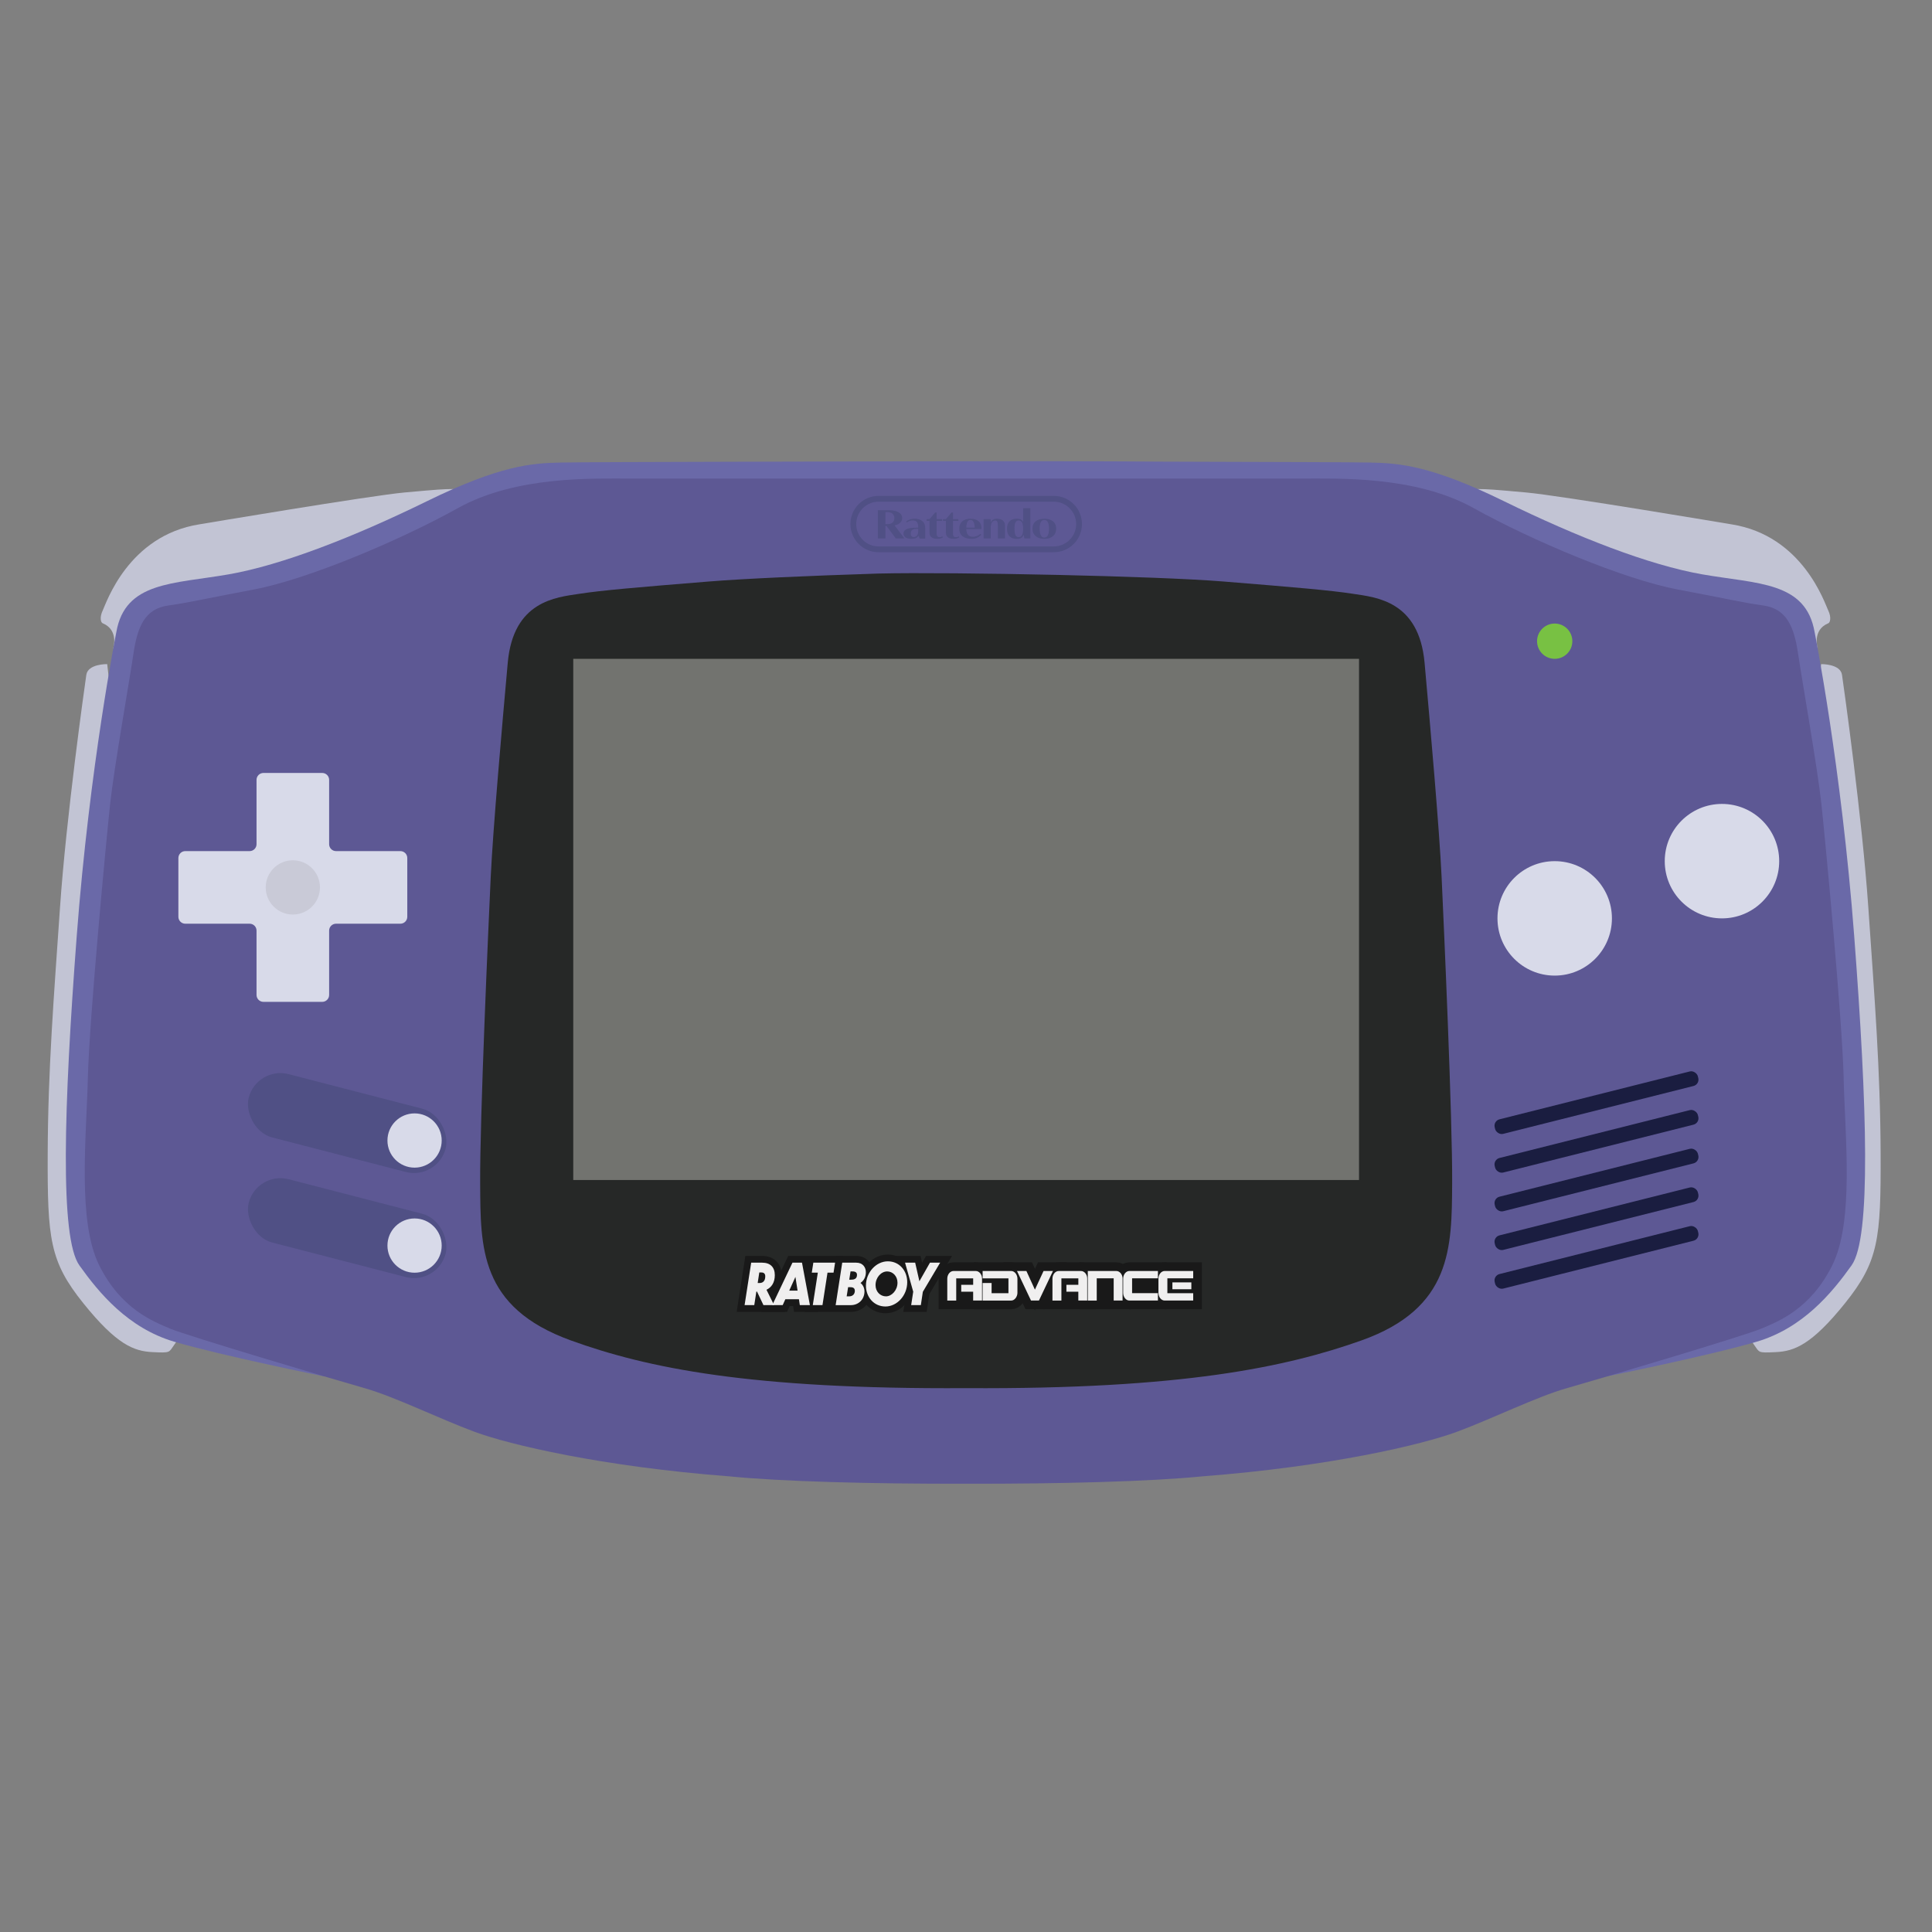 <?xml version="1.0" encoding="UTF-8"?>
<svg id="Layer_1" data-name="Layer 1" xmlns="http://www.w3.org/2000/svg" viewBox="0 0 1000 1000">
  <rect x="0" y="0" width="1000" height="1000" fill="#808080" stroke="none"/>
  <defs>
    <style>
      .cls-1 {
        fill: #505085;
      }

      .cls-2 {
        fill: #191919;
      }

      .cls-3 {
        fill: #262827;
      }

      .cls-4 {
        fill: #c2c4d4;
      }

      .cls-5 {
        fill: #72736f;
      }

      .cls-6 {
        fill: #c9cad7;
      }

      .cls-7 {
        fill: #6a69a8;
      }

      .cls-8 {
        stroke: #191919;
        stroke-miterlimit: 10;
        stroke-width: 9px;
      }

      .cls-8, .cls-9 {
        fill: #f0efef;
      }

      .cls-10 {
        fill: #78c143;
      }

      .cls-11 {
        fill: #5d5894;
      }

      .cls-12 {
        fill: #d8dae9;
      }

      .cls-13 {
        fill: #1a1d40;
      }
    </style>
  </defs>
  <path class="cls-4" d="M940.83,335.62s-3-9.5,5.43-12.99c1.03-.3,1.78-3.08,0-6.72s-13.12-38.68-50.03-44.51c0,0-88.56-14.9-106.25-16.49-17.7-1.59-19.59-1.73-25.03-1.78s95.58,84.64,95.58,84.64l80.3-2.14Z"/>
  <path class="cls-4" d="M58.63,335.61s3-9.5-5.43-12.99c-1.03-.3-1.78-3.08,0-6.72s13.12-38.68,50.03-44.51c0,0,88.56-14.9,106.25-16.49,17.7-1.59,19.59-1.73,25.03-1.78s-95.58,84.64-95.58,84.64l-80.3-2.14Z"/>
  <path class="cls-4" d="M942.62,343.74s9.95-.2,10.8,5.55,10.42,73.8,13.61,120.28,6.23,83.85,6.38,127.75-1.06,55.59-18.38,77.16-26.28,24.91-35.85,25.37-8.35.3-11.39-3.95-5.16-8.05-5.16-8.05l39.99-344.11Z"/>
  <path class="cls-4" d="M55.48,343.74s-9.95-.2-10.8,5.55-10.42,73.8-13.61,120.28c-3.19,46.48-6.23,83.85-6.38,127.75-.15,43.9,1.06,55.59,18.38,77.16s26.28,24.91,35.85,25.37c9.57.46,8.35.3,11.39-3.95s5.16-8.05,5.16-8.05l-39.99-344.11Z"/>
  <path class="cls-7" d="M959.75,484.73c-6.68-88.26-20.5-157.5-20.5-157.5-4.54-26.28-29.47-24.93-58.18-29.95-27.47-4.79-64.71-19.29-102.53-37.82-37.82-18.53-54.23-19.75-69.42-20.05-9.65-.19-44.52-.26-79.02-.37-19.79-.05-39.46-.12-54.19-.24-31.27-.23-137.9.04-184.54.18-1.4,0-2.82,0-4.24.01-1.51,0-2.95.01-4.29.01-4.49.02-9.05.03-13.62.04-34.46.11-69.25.18-78.89.37-15.19.3-31.59,1.52-69.42,20.05-37.82,18.53-75.06,33.03-102.53,37.82-28.71,5.02-53.64,3.67-58.17,29.95,0,0-13.83,69.24-20.51,157.5-6.68,88.25-8.77,155.96,1.37,170.2s25.17,32.47,49.1,39.53c23.92,7.06,76.85,17.79,76.85,17.79l233.76,7.16.4,6.04,98.55-3.02,98.54,3.02.4-6.04,233.77-7.16s52.92-10.73,76.85-17.79c23.92-7.06,38.96-25.29,49.1-39.53s8.05-81.95,1.36-170.2Z"/>
  <path class="cls-11" d="M954.29,558.1c-.76-30.84-9.57-123.65-11.54-141.99-1.97-18.34-10.03-63.95-12.08-77.85-2.05-13.9-5.92-23.13-17.89-24.84s-16.52-3.04-44.32-8.28c-27.8-5.24-75.42-25.29-105.72-42.15-30.3-16.86-70.41-15.27-89.77-15.27h-346.18c-19.37,0-59.47-1.59-89.77,15.27-30.3,16.86-77.92,36.91-105.72,42.15-27.8,5.24-32.35,6.57-44.32,8.28s-15.84,10.94-17.89,24.84c-2.05,13.9-10.1,59.51-12.08,77.85-1.97,18.34-10.78,111.15-11.54,141.99-.76,30.84-5.47,74.13,5.92,96.91s28.1,29.01,36.61,32.66,85.29,26.47,100.78,30.86c15.49,4.38,38.51,15.78,56.96,22.61,17.88,6.62,65.71,17.95,131.47,23,26.6,2.69,74.09,3.95,122.66,3.84,48.57.11,96.07-1.15,122.66-3.84,65.76-5.05,113.59-16.38,131.47-23,18.46-6.84,41.47-18.23,56.96-22.61,15.49-4.38,92.28-27.21,100.78-30.86,8.51-3.65,25.22-9.87,36.61-32.66s6.68-66.08,5.92-96.91Z"/>
  <path class="cls-12" d="M207.23,440.53h-33.29c-1.98,0-3.58-1.6-3.58-3.58v-33.29c0-1.98-1.6-3.58-3.58-3.58h-30.42c-1.98,0-3.58,1.6-3.58,3.58v33.29c0,1.98-1.6,3.58-3.58,3.58h-33.29c-1.98,0-3.58,1.6-3.58,3.58v30.42c0,1.98,1.6,3.58,3.58,3.58h33.29c1.98,0,3.58,1.6,3.58,3.58v33.29c0,1.98,1.6,3.58,3.58,3.58h30.42c1.98,0,3.58-1.6,3.58-3.58v-33.29c0-1.98,1.6-3.58,3.58-3.58h33.29c1.98,0,3.58-1.6,3.58-3.58v-30.42c0-1.98-1.6-3.58-3.58-3.58Z"/>
  <circle class="cls-12" cx="804.71" cy="475.35" r="29.62"/>
  <circle class="cls-6" cx="151.57" cy="459.32" r="14.04"/>
  <circle class="cls-12" cx="891.29" cy="445.73" r="29.62"/>
  <circle class="cls-10" cx="804.71" cy="331.88" r="9.13"/>
  <rect class="cls-1" x="127.03" y="564.38" width="105.27" height="33.85" rx="16.92" ry="16.92" transform="translate(151.21 -26.47) rotate(14.49)"/>
  <circle class="cls-12" cx="214.58" cy="590.33" r="14.04"/>
  <rect class="cls-1" x="127.03" y="618.76" width="105.27" height="33.85" rx="16.92" ry="16.92" transform="translate(164.82 -24.73) rotate(14.49)"/>
  <circle class="cls-12" cx="214.58" cy="644.71" r="14.04"/>
  <rect class="cls-13" x="772.14" y="566.84" width="108.41" height="7.77" rx="3.41" ry="3.41" transform="translate(-114.27 218.84) rotate(-14.12)"/>
  <rect class="cls-13" x="772.14" y="586.86" width="108.41" height="7.77" rx="3.41" ry="3.41" transform="translate(-119.15 219.44) rotate(-14.12)"/>
  <rect class="cls-13" x="772.14" y="606.89" width="108.41" height="7.77" rx="3.41" ry="3.41" transform="translate(-124.03 220.05) rotate(-14.12)"/>
  <rect class="cls-13" x="772.14" y="626.91" width="108.41" height="7.77" rx="3.41" ry="3.41" transform="translate(-128.92 220.65) rotate(-14.12)"/>
  <rect class="cls-13" x="772.14" y="646.93" width="108.41" height="7.77" rx="3.41" ry="3.41" transform="translate(-133.8 221.26) rotate(-14.12)"/>
  <path class="cls-3" d="M746.17,453.87c-1.14-24.38-5.93-78.76-8.81-110.81-2.89-32.05-25.07-33.87-36.92-35.69-11.84-1.83-29.77-3.35-67.13-6.38-17.74-1.44-51.36-2.64-85.43-3.41-36.98-.83-74.48-1.16-92.79-.72-.36.01-.72.02-1.09.03-34.65,1.1-69.11,2.63-87.14,4.1-37.37,3.03-55.29,4.55-67.14,6.38-11.85,1.82-34.03,3.64-36.91,35.69-2.89,32.05-7.67,86.43-8.81,110.81s-5.7,126-5.47,158.81c.23,32.81-.52,63.94,46.93,81.12,39.51,14.3,92.97,25.36,204.62,24.7,111.65.66,165.79-10.9,204.62-24.7,46.94-16.69,46.71-48.31,46.93-81.12.23-32.81-4.32-134.43-5.46-158.81Z"/>
  <rect class="cls-5" x="296.72" y="341.01" width="406.71" height="269.76"/>
  <g>
    <path class="cls-1" d="M454.37,264.09h5.68c3.95,0,6.91,1.27,6.91,4.09,0,2-1.57,3.24-3.9,3.78l5.07,6.74h-4.47l-4.78-6.45h-.58v6.45h-3.92v-14.61ZM458.3,265.07v6.2h.96c2.25,0,3.65-.98,3.65-3.05s-1.4-3.15-3.63-3.15h-.98Z"/>
    <path class="cls-1" d="M476.06,278.78l-.69-1.52c-.5,1.13-1.75,1.65-3.67,1.65-2.98,0-4.05-1.31-4.05-2.75,0-1.98,1.96-3.03,6.41-3.03h1.21v-.44c0-2.67-1.31-3.32-2.86-3.32-1.29,0-2.3.46-3.01,1.06l-.42-.46c1.04-.81,2.38-1.48,4.43-1.48,2.63,0,5.49,1.11,5.49,4.82v5.47h-2.84ZM475.26,274.88v-1.11h-1.21c-1.63,0-2.65.67-2.65,2.4,0,1.17.54,1.8,1.57,1.8s2.3-.71,2.3-3.09Z"/>
    <path class="cls-1" d="M484.8,268.72h2.78v.88h-2.78v6.43c0,1.67.69,2.02,1.4,2.02.44,0,1.06-.13,1.57-.42l.29.54c-1.04.52-1.59.73-2.86.73-2.73,0-4.09-1-4.09-3.42v-5.89h-1.5v-.88h1.5l2.92-3.44h.77v3.44Z"/>
    <path class="cls-1" d="M493.27,268.72h2.78v.88h-2.78v6.43c0,1.67.69,2.02,1.4,2.02.44,0,1.06-.13,1.57-.42l.29.54c-1.04.52-1.59.73-2.86.73-2.73,0-4.09-1-4.09-3.42v-5.89h-1.5v-.88h1.5l2.92-3.44h.77v3.44Z"/>
    <path class="cls-1" d="M508.03,273.33v.5h-7.87c.04,2.76,1.25,3.99,3.24,3.99,1.84,0,3.03-.63,4.03-1.48l.52.35c-.9,1.04-2.3,2.21-5.18,2.21-3.8,0-6.26-1.79-6.26-5.24,0-3.11,2-5.18,5.78-5.18s5.74,1.98,5.74,4.84ZM500.16,273.12h4.32c-.04-2.86-.92-4.01-2.19-4.01s-2.05,1.13-2.13,4.01Z"/>
    <path class="cls-1" d="M512.8,270.49c.48-1.23,1.44-2,3.19-2,2.57,0,4.2,1.19,4.2,3.63v6.58h-3.7v-6.39c0-2.21-.33-2.92-1.34-2.92-1.31,0-2.23,1.21-2.36,3.44v5.87h-3.69v-9.98h3.69v1.77Z"/>
    <path class="cls-1" d="M530.23,278.7l-.4-1.92c-.58,1.61-1.75,2.15-3.55,2.15-3.13,0-5.07-1.67-5.07-5.22s1.94-5.22,5.07-5.22c1.59,0,2.69.44,3.32,1.65v-7.1h3.69v15.66h-3.07ZM525.11,273.71c0,3.07.65,4.32,2.13,4.32s2.34-1.25,2.34-4.32-.81-4.32-2.34-4.32-2.13,1.25-2.13,4.32Z"/>
    <path class="cls-1" d="M540.54,278.91c-3.71,0-6.14-1.96-6.14-5.3s2.44-5.11,6.14-5.11,6.14,1.77,6.14,5.11-2.38,5.3-6.14,5.3ZM540.54,278.26c1.44,0,2.42-1.34,2.42-4.65s-.98-4.47-2.42-4.47-2.42,1.15-2.42,4.47.98,4.65,2.42,4.65Z"/>
  </g>
  <path class="cls-1" d="M545.44,259.67c6.39,0,11.58,5.2,11.58,11.58s-5.2,11.58-11.58,11.58h-90.68c-6.39,0-11.58-5.2-11.58-11.58s5.2-11.58,11.58-11.58h90.68M545.44,256.67h-90.68c-8.05,0-14.58,6.53-14.58,14.58s6.53,14.58,14.58,14.58h90.68c8.05,0,14.58-6.53,14.58-14.58s-6.53-14.58-14.58-14.58h0Z"/>
  <g>
    <g>
      <g>
        <g>
          <path class="cls-9" d="M398.21,670.55l-1.48-2.98c2.55-1.2,4.31-3.65,4.31-7.56,0-4.19-2.4-6.45-6.56-6.45h-5.68l-3.41,21.96h5.01l1.09-7h.33l3.33,7h5.53l-.49-.98-1.98-3.99ZM393.27,664.07h-1.09l.83-5.45h1.11c1.37,0,1.99.77,1.99,2.03,0,2.3-1.19,3.42-2.84,3.42Z"/>
          <path class="cls-2" d="M406.32,679.03h-25.02l4.49-28.97h8.68c6.11,0,10.06,3.91,10.06,9.95,0,3.54-1.19,6.56-3.35,8.68l5.14,10.34Z"/>
        </g>
        <g>
          <path class="cls-9" d="M418.09,669.48l-1.36-7.27-.35-1.86-1.27-6.79h-4.93l-8.08,16.97-1.91,4.01-.46.98h5.39l1.37-3.03h7.05l.46,3.03h5.22l-1.13-6.04ZM408.5,668.02l3.2-7.1,1.12,7.1h-4.32Z"/>
          <polygon class="cls-2" points="423.43 679.02 411 679.02 410.53 675.99 408.75 675.99 407.38 679.02 394.18 679.02 395.85 675.52 398.21 670.55 404.33 657.7 407.97 650.06 412.77 650.06 412.77 650.05 413.55 650.05 413.55 650.06 418.02 650.06 421.64 669.42 422.78 675.52 423.43 679.02"/>
        </g>
        <g>
          <path class="cls-9" d="M420.98,653.56l-.8,5.15h3.12l-1.66,10.71-.95,6.1h5.01l2.61-16.81h3.12l.81-5.15h-11.26Z"/>
          <polygon class="cls-2" points="428.7 679.03 416.61 679.03 419.22 662.21 416.09 662.21 417.98 650.06 436.32 650.06 434.43 662.21 431.31 662.21 428.7 679.03"/>
        </g>
        <g>
          <path class="cls-9" d="M445.38,664.04c1.78-1.21,2.79-3.18,2.79-5.51,0-.9-.19-1.76-.57-2.51-.73-1.44-2.18-2.46-4.39-2.46h-7.28l-3.41,21.96h7.82c2.64,0,4.79-1.24,6.01-3.17.71-1.11,1.1-2.44,1.1-3.89,0-1.68-.7-3.36-2.07-4.42ZM439.52,670.99h-1.29l.75-4.74h1.21c1.68,0,2.27.73,2.27,1.91,0,1.62-1.08,2.83-2.94,2.83ZM440.58,662.36h-1.01l.67-4.27h1.06c1.65,0,2.27.71,2.27,1.77,0,1.65-.9,2.5-2.99,2.5Z"/>
          <path class="cls-2" d="M440.35,679.03h-11.91l4.49-28.97h10.28c4.9,0,8.46,3.57,8.46,8.48,0,2.14-.6,4.12-1.69,5.76.63,1.27.97,2.69.97,4.16,0,6.02-4.56,10.57-10.6,10.57Z"/>
        </g>
        <g>
          <path class="cls-9" d="M465.1,654.6c-1.57-1.11-3.47-1.75-5.57-1.75-3.06,0-5.95,1.47-8.04,3.84-2.02,2.26-3.29,5.34-3.29,8.73,0,2.55.79,4.9,2.13,6.75,1.81,2.47,4.63,4.06,7.96,4.06,4.67,0,8.93-3.44,10.58-8.25h0c.45-1.35.7-2.8.7-4.32,0-3.78-1.73-7.12-4.47-9.06ZM458.58,670.99c-2.97,0-5.4-2.44-5.4-5.8,0-3.95,2.87-7.1,6.02-7.1,2.91,0,5.34,2.44,5.34,5.83,0,3.92-2.87,7.07-5.96,7.07Z"/>
          <path class="cls-2" d="M469.21,653.56c-1.47-1.58-3.31-2.79-5.38-3.5h-.01c-1.34-.46-2.78-.71-4.29-.71-3.61,0-6.96,1.48-9.56,3.9-.89.82-1.68,1.75-2.37,2.77-1.82,2.66-2.9,5.92-2.9,9.4,0,2.53.59,4.89,1.65,6.93.57,1.12,1.29,2.15,2.12,3.05,2.45,2.68,5.92,4.33,9.82,4.33s7.16-1.58,9.78-4.14c2.09-2.03,3.65-4.67,4.44-7.63.36-1.37.56-2.82.56-4.3,0-3.98-1.45-7.53-3.86-10.1ZM459.2,661.59c1.06,0,1.84.98,1.84,2.33,0,2.15-1.48,3.57-2.46,3.57-1.1,0-1.9-.97-1.9-2.3,0-2.2,1.49-3.6,2.52-3.6Z"/>
        </g>
        <g>
          <path class="cls-9" d="M481.35,653.56l-5.47,9.63-2.2-9.63h-5.24l4.07,14.4.17.61-1.06,6.95h5.01l1.03-6.89,8.96-15.07h-5.27Z"/>
          <polygon class="cls-2" points="479.64 679.03 467.55 679.03 469.1 668.8 463.82 650.06 476.48 650.06 477.29 653.62 479.32 650.06 492.77 650.06 481.02 669.83 479.64 679.03"/>
        </g>
      </g>
      <rect class="cls-2" x="450.94" y="659.19" width="18.63" height="11.8"/>
      <g>
        <path class="cls-9" d="M388.8,653.56h5.68c4.16,0,6.56,2.27,6.56,6.45,0,3.92-1.76,6.36-4.31,7.57l3.95,7.95h-5.52l-3.33-7.01h-.34l-1.08,7.01h-5.01l3.41-21.97ZM393.01,658.62l-.83,5.45h1.08c1.65,0,2.84-1.12,2.84-3.42,0-1.27-.62-2.03-1.99-2.03h-1.11Z"/>
        <path class="cls-9" d="M413.54,672.49h-7.05l-1.37,3.03h-5.4l10.46-21.97h4.93l4.1,21.97h-5.22l-.46-3.03ZM412.82,668.02l-1.11-7.1-3.2,7.1h4.31Z"/>
        <path class="cls-9" d="M423.3,658.71h-3.12l.8-5.15h11.26l-.8,5.15h-3.12l-2.61,16.82h-5.01l2.61-16.82Z"/>
        <path class="cls-9" d="M435.93,653.56h7.28c3.36,0,4.96,2.36,4.96,4.98,0,2.33-1.01,4.3-2.79,5.51,1.37,1.06,2.07,2.74,2.07,4.42,0,3.98-2.94,7.07-7.1,7.07h-7.82l3.41-21.97ZM438.98,666.25l-.75,4.74h1.29c1.86,0,2.94-1.21,2.94-2.83,0-1.18-.59-1.91-2.27-1.91h-1.21ZM440.24,658.09l-.67,4.27h1.01c2.09,0,2.99-.85,2.99-2.5,0-1.06-.62-1.77-2.27-1.77h-1.06Z"/>
        <path class="cls-9" d="M469.58,663.66c0,6.95-5.32,12.58-11.28,12.58s-10.09-4.86-10.09-10.81c0-6.92,5.34-12.57,11.33-12.57s10.04,4.86,10.04,10.81ZM453.18,665.19c0,3.36,2.43,5.8,5.4,5.8s5.96-3.15,5.96-7.07c0-3.39-2.43-5.83-5.34-5.83-3.15,0-6.02,3.15-6.02,7.1Z"/>
        <path class="cls-9" d="M477.66,668.63l-1.03,6.89h-5.01l1.06-6.95-4.23-15.02h5.24l2.19,9.63,5.47-9.63h5.27l-8.96,15.08Z"/>
      </g>
    </g>
    <g>
      <g>
        <path class="cls-8" d="M503.71,665.02v-3.35h-8.77v11.49h-4.63v-11.27c0-.55.08-1.07.25-1.56.17-.49.4-.91.69-1.28.29-.36.63-.65,1.02-.86.39-.21.81-.32,1.25-.32h11.59c.43,0,.83.1,1.21.31s.72.48,1.01.82c.29.35.53.75.7,1.22.18.47.27.97.27,1.5v11.43h-4.6v-4.57h-6.17v-3.56h6.17Z"/>
        <path class="cls-8" d="M508.6,673.16v-9.07h4.65v5.26h8.72v-7.68h-13.37v-3.8h14.81c.43,0,.83.11,1.22.32.39.21.73.5,1.02.86.29.36.53.79.7,1.28.18.49.27,1.01.27,1.56v7.26c0,.53-.09,1.04-.27,1.52-.18.48-.41.9-.7,1.28-.29.37-.63.67-1.02.89-.39.22-.8.33-1.22.33h-14.81Z"/>
        <path class="cls-8" d="M537.74,673.16h-4.09l-7.26-15.29h4.87l4.41,9.65,4.47-9.65h4.87l-7.26,15.29Z"/>
        <path class="cls-8" d="M558.15,665.02v-3.35h-8.77v11.49h-4.63v-11.27c0-.55.08-1.07.25-1.56.17-.49.4-.91.69-1.28.29-.36.63-.65,1.02-.86.39-.21.81-.32,1.25-.32h11.59c.43,0,.83.1,1.21.31s.72.48,1.01.82c.29.35.53.75.7,1.22.18.47.27.97.27,1.5v11.43h-4.6v-4.57h-6.17v-3.56h6.17Z"/>
        <path class="cls-8" d="M567.67,661.67v11.49h-4.63v-15.29h14.81c.43,0,.83.1,1.21.31s.72.48,1.01.82c.29.35.53.75.7,1.22.18.47.27.97.27,1.5v11.43h-4.6v-11.49h-8.77Z"/>
        <path class="cls-8" d="M599.34,669.36v3.8h-14.78c-.44,0-.86-.11-1.25-.32-.39-.21-.73-.5-1.02-.86-.29-.36-.52-.79-.69-1.28-.17-.49-.25-1.01-.25-1.56v-7.26c0-.55.08-1.07.25-1.56.17-.49.4-.91.69-1.28.29-.36.63-.65,1.02-.86.39-.21.81-.32,1.25-.32h14.78v3.8h-13.37v7.68h13.37Z"/>
        <path class="cls-8" d="M604.23,669.36h13.37v3.8h-14.78c-.44,0-.86-.11-1.25-.32-.39-.21-.73-.5-1.02-.86-.29-.36-.52-.79-.69-1.28-.17-.49-.25-1.01-.25-1.56v-7.26c0-.55.08-1.07.25-1.56.17-.49.4-.91.69-1.28.29-.36.63-.65,1.02-.86.39-.21.81-.32,1.25-.32h14.78v3.8h-13.37v7.68ZM616.64,667.31h-9.81v-3.56h9.81v3.56Z"/>
      </g>
      <g>
        <path class="cls-9" d="M503.71,665.02v-3.35h-8.77v11.49h-4.63v-11.27c0-.55.08-1.07.25-1.56.17-.49.4-.91.69-1.28.29-.36.63-.65,1.02-.86.39-.21.81-.32,1.25-.32h11.59c.43,0,.83.1,1.21.31s.72.48,1.01.82c.29.35.53.75.7,1.22.18.47.27.97.27,1.5v11.43h-4.6v-4.57h-6.17v-3.56h6.17Z"/>
        <path class="cls-9" d="M508.6,673.16v-9.07h4.65v5.26h8.72v-7.68h-13.37v-3.8h14.81c.43,0,.83.11,1.22.32.39.21.73.5,1.02.86.29.36.53.79.7,1.28.18.49.27,1.01.27,1.56v7.26c0,.53-.09,1.04-.27,1.52-.18.48-.41.9-.7,1.28-.29.37-.63.67-1.02.89-.39.22-.8.33-1.22.33h-14.81Z"/>
        <path class="cls-9" d="M537.74,673.16h-4.09l-7.26-15.29h4.87l4.41,9.65,4.47-9.65h4.87l-7.26,15.29Z"/>
        <path class="cls-9" d="M558.15,665.02v-3.35h-8.77v11.49h-4.63v-11.27c0-.55.08-1.07.25-1.56.17-.49.4-.91.69-1.28.29-.36.63-.65,1.02-.86.39-.21.81-.32,1.25-.32h11.59c.43,0,.83.1,1.21.31s.72.48,1.01.82c.29.35.53.75.7,1.22.18.47.27.97.27,1.5v11.43h-4.6v-4.57h-6.17v-3.56h6.17Z"/>
        <path class="cls-9" d="M567.67,661.67v11.49h-4.63v-15.29h14.81c.43,0,.83.1,1.21.31s.72.48,1.01.82c.29.35.53.75.7,1.22.18.47.27.97.27,1.5v11.43h-4.6v-11.49h-8.77Z"/>
        <path class="cls-9" d="M599.34,669.36v3.8h-14.78c-.44,0-.86-.11-1.25-.32-.39-.21-.73-.5-1.02-.86-.29-.36-.52-.79-.69-1.28-.17-.49-.25-1.01-.25-1.56v-7.26c0-.55.08-1.07.25-1.56.17-.49.4-.91.69-1.28.29-.36.63-.65,1.02-.86.39-.21.81-.32,1.25-.32h14.78v3.8h-13.37v7.68h13.37Z"/>
        <path class="cls-9" d="M604.23,669.36h13.37v3.8h-14.78c-.44,0-.86-.11-1.25-.32-.39-.21-.73-.5-1.02-.86-.29-.36-.52-.79-.69-1.28-.17-.49-.25-1.01-.25-1.56v-7.26c0-.55.08-1.07.25-1.56.17-.49.4-.91.69-1.28.29-.36.63-.65,1.02-.86.39-.21.81-.32,1.25-.32h14.78v3.8h-13.37v7.68ZM616.64,667.31h-9.81v-3.56h9.81v3.56Z"/>
      </g>
    </g>
  </g>
</svg>